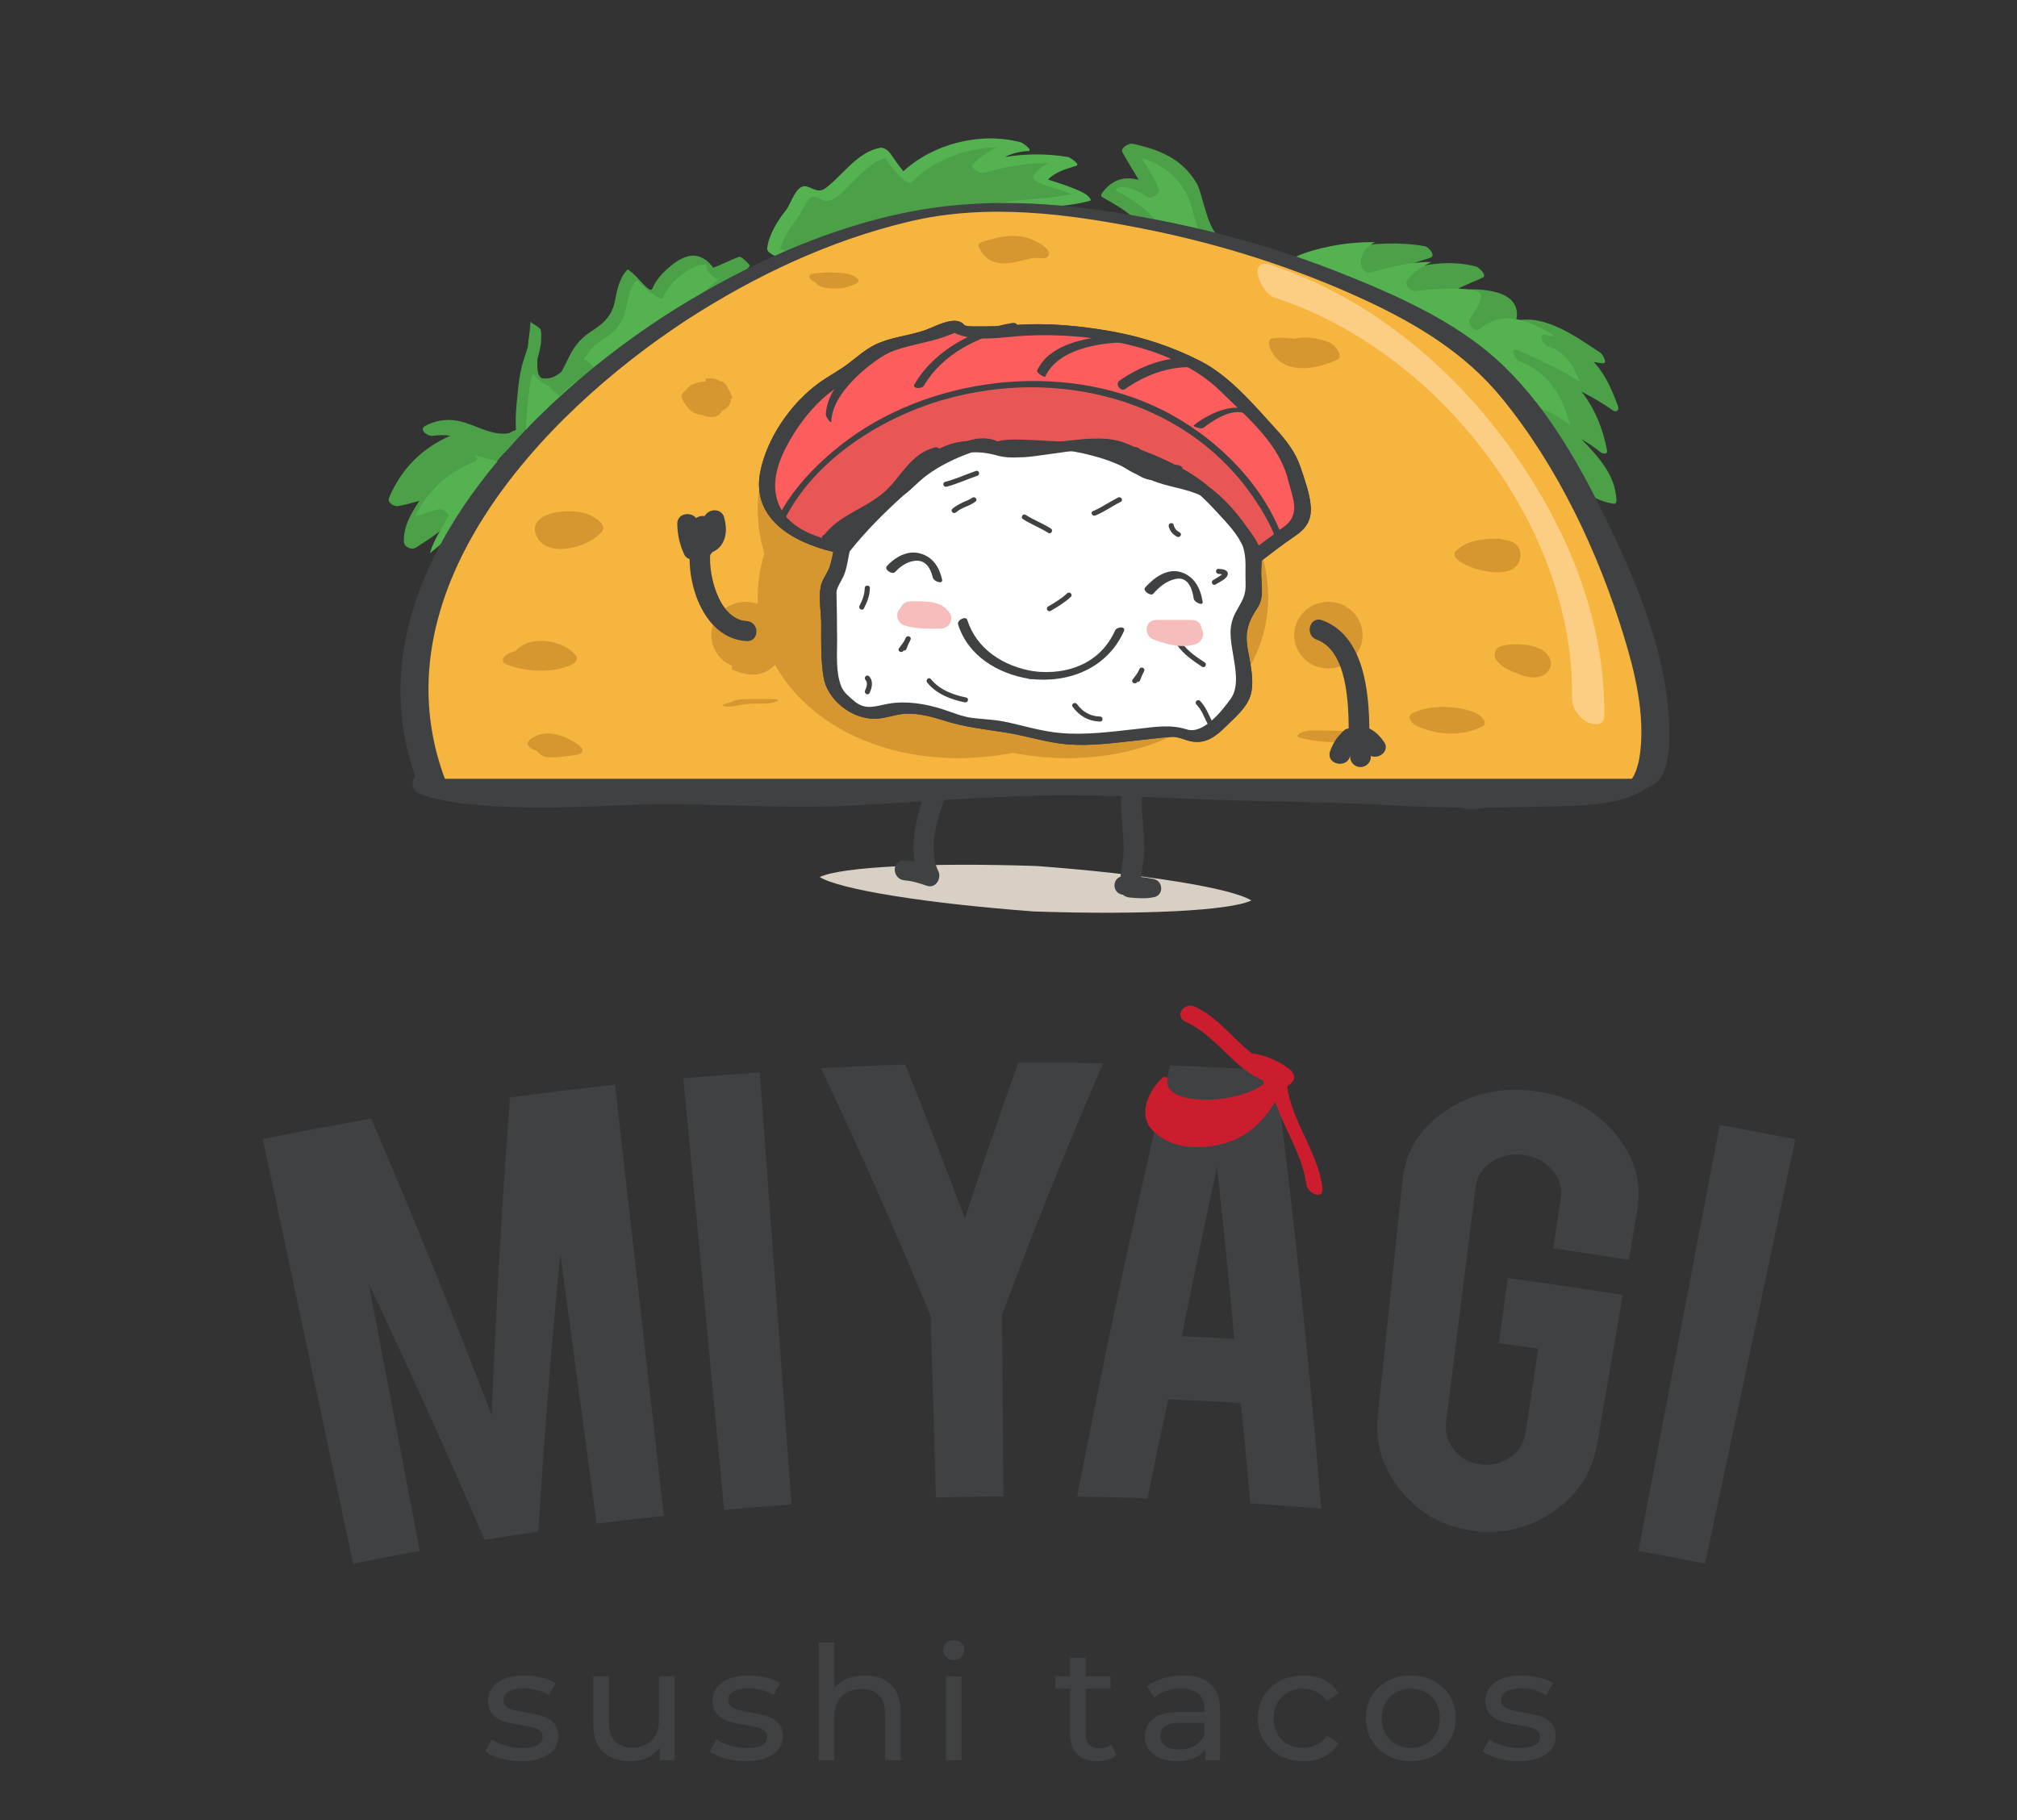 <?xml version="1.0" encoding="utf-8"?>
<!-- Generator: Adobe Illustrator 16.0.0, SVG Export Plug-In . SVG Version: 6.00 Build 0)  -->
<!DOCTYPE svg PUBLIC "-//W3C//DTD SVG 1.1//EN" "http://www.w3.org/Graphics/SVG/1.1/DTD/svg11.dtd">
<svg version="1.1" id="Layer_1" xmlns="http://www.w3.org/2000/svg" xmlns:xlink="http://www.w3.org/1999/xlink" x="0px" y="0px"
	 width="310.606px" height="280.303px" viewBox="0 0 310.606 280.303" enable-background="new 0 0 310.606 280.303"
	 xml:space="preserve">
<rect x="0" y="0" width="310.606" height="280.303" fill="#333333" stroke="none"/>
<g>
	<g>
		<path fill="#3F4142" d="M77.087,270.811c-1.003-0.283-1.79-0.646-2.359-1.086l1.004-1.857c0.585,0.408,1.296,0.732,2.133,0.977
			c0.836,0.246,1.682,0.367,2.535,0.367c2.108,0,3.162-0.586,3.162-1.76c0-0.391-0.142-0.699-0.426-0.928
			c-0.285-0.229-0.64-0.395-1.066-0.5c-0.427-0.105-1.033-0.225-1.819-0.355c-1.071-0.162-1.945-0.35-2.623-0.561
			c-0.677-0.213-1.259-0.57-1.744-1.076c-0.485-0.504-0.728-1.213-0.728-2.125c0-1.172,0.502-2.113,1.506-2.822
			c1.003-0.707,2.35-1.062,4.04-1.062c0.886,0,1.773,0.105,2.66,0.318c0.887,0.211,1.614,0.496,2.183,0.855l-1.029,1.855
			c-1.087-0.684-2.367-1.025-3.839-1.025c-1.021,0-1.798,0.162-2.333,0.488c-0.536,0.326-0.803,0.758-0.803,1.295
			c0,0.424,0.151,0.758,0.452,1.002c0.301,0.244,0.673,0.424,1.117,0.537s1.067,0.244,1.87,0.391c1.07,0.18,1.936,0.371,2.597,0.574
			c0.661,0.203,1.226,0.551,1.694,1.039s0.703,1.172,0.703,2.051c0,1.174-0.514,2.105-1.543,2.799
			c-1.029,0.691-2.431,1.037-4.204,1.037C79.137,271.239,78.091,271.096,77.087,270.811z"/>
		<path fill="#3F4142" d="M103.887,258.145v12.947h-2.283v-1.953c-0.485,0.668-1.125,1.184-1.92,1.551
			c-0.794,0.365-1.66,0.549-2.597,0.549c-1.773,0-3.17-0.477-4.19-1.428c-1.021-0.953-1.531-2.359-1.531-4.215v-7.451h2.409v7.182
			c0,1.254,0.31,2.203,0.929,2.846c0.619,0.645,1.505,0.967,2.66,0.967c1.271,0,2.275-0.375,3.012-1.125
			c0.736-0.748,1.104-1.807,1.104-3.176v-6.693H103.887z"/>
		<path fill="#3F4142" d="M111.666,270.811c-1.003-0.283-1.79-0.646-2.359-1.086l1.004-1.857c0.585,0.408,1.296,0.732,2.133,0.977
			c0.836,0.246,1.682,0.367,2.535,0.367c2.108,0,3.162-0.586,3.162-1.76c0-0.391-0.142-0.699-0.426-0.928
			c-0.285-0.229-0.64-0.395-1.066-0.5c-0.427-0.105-1.033-0.225-1.819-0.355c-1.071-0.162-1.945-0.35-2.623-0.561
			c-0.677-0.213-1.259-0.57-1.744-1.076c-0.485-0.504-0.728-1.213-0.728-2.125c0-1.172,0.502-2.113,1.506-2.822
			c1.003-0.707,2.35-1.062,4.04-1.062c0.886,0,1.773,0.105,2.66,0.318c0.887,0.211,1.614,0.496,2.183,0.855l-1.029,1.855
			c-1.087-0.684-2.367-1.025-3.839-1.025c-1.021,0-1.798,0.162-2.333,0.488c-0.536,0.326-0.803,0.758-0.803,1.295
			c0,0.424,0.151,0.758,0.452,1.002c0.301,0.244,0.673,0.424,1.117,0.537s1.067,0.244,1.87,0.391c1.07,0.18,1.936,0.371,2.597,0.574
			c0.661,0.203,1.226,0.551,1.694,1.039s0.703,1.172,0.703,2.051c0,1.174-0.514,2.105-1.543,2.799
			c-1.029,0.691-2.431,1.037-4.204,1.037C113.715,271.239,112.67,271.096,111.666,270.811z"/>
		<path fill="#3F4142" d="M137.199,259.452c0.995,0.953,1.493,2.35,1.493,4.189v7.451h-2.409v-7.182c0-1.254-0.31-2.199-0.928-2.834
			c-0.619-0.635-1.506-0.953-2.66-0.953c-1.305,0-2.333,0.371-3.086,1.111c-0.753,0.742-1.129,1.805-1.129,3.188v6.67h-2.409
			v-18.127h2.409v7.012c0.502-0.619,1.158-1.1,1.97-1.441c0.811-0.342,1.719-0.514,2.723-0.514
			C134.861,258.022,136.204,258.499,137.199,259.452z"/>
		<path fill="#3F4142" d="M145.706,255.213c-0.31-0.293-0.464-0.652-0.464-1.076c0-0.422,0.154-0.785,0.464-1.086
			c0.309-0.303,0.698-0.453,1.167-0.453c0.468,0,0.857,0.143,1.167,0.428s0.464,0.641,0.464,1.062c0,0.439-0.155,0.811-0.464,1.111
			c-0.31,0.303-0.699,0.453-1.167,0.453C146.404,255.653,146.015,255.506,145.706,255.213z M145.668,258.145h2.409v12.947h-2.409
			V258.145z"/>
		<path fill="#3F4142" d="M171.916,270.334c-0.352,0.295-0.787,0.518-1.305,0.672c-0.52,0.156-1.055,0.232-1.605,0.232
			c-1.34,0-2.377-0.35-3.111-1.051c-0.736-0.699-1.105-1.701-1.105-3.004v-7.109h-2.258v-1.93h2.258v-2.834h2.41v2.834h3.814v1.93
			h-3.814v7.012c0,0.699,0.18,1.238,0.539,1.611c0.359,0.375,0.873,0.562,1.543,0.562c0.736,0,1.363-0.203,1.883-0.611
			L171.916,270.334z"/>
		<path fill="#3F4142" d="M186.408,259.342c0.979,0.879,1.469,2.189,1.469,3.934v7.816h-2.285v-1.709
			c-0.4,0.602-0.975,1.062-1.719,1.379c-0.744,0.318-1.627,0.477-2.646,0.477c-1.49,0-2.682-0.35-3.576-1.051
			c-0.895-0.699-1.342-1.619-1.342-2.76s0.426-2.057,1.279-2.748c0.854-0.693,2.209-1.039,4.064-1.039h3.814v-0.465
			c0-1.008-0.301-1.783-0.902-2.32c-0.604-0.537-1.49-0.807-2.66-0.807c-0.787,0-1.557,0.127-2.309,0.379
			c-0.754,0.254-1.389,0.592-1.908,1.014l-1.004-1.758c0.686-0.537,1.506-0.949,2.459-1.234c0.955-0.285,1.967-0.428,3.037-0.428
			C184.019,258.022,185.429,258.461,186.408,259.342z M184.011,268.833c0.668-0.398,1.154-0.965,1.455-1.697v-1.809h-3.713
			c-2.041,0-3.062,0.668-3.062,2.004c0,0.652,0.26,1.164,0.779,1.539c0.518,0.375,1.236,0.562,2.156,0.562
			S183.341,269.233,184.011,268.833z"/>
		<path fill="#3F4142" d="M197.097,270.385c-1.062-0.57-1.895-1.357-2.496-2.359c-0.602-1-0.904-2.137-0.904-3.408
			c0-1.27,0.303-2.406,0.904-3.406c0.602-1.002,1.434-1.785,2.496-2.346c1.062-0.562,2.271-0.844,3.627-0.844
			c1.205,0,2.279,0.236,3.225,0.709s1.676,1.156,2.195,2.053l-1.832,1.148c-0.418-0.619-0.938-1.084-1.555-1.393
			c-0.619-0.311-1.307-0.465-2.059-0.465c-0.869,0-1.652,0.188-2.346,0.562c-0.695,0.375-1.238,0.908-1.631,1.6
			c-0.395,0.691-0.59,1.486-0.59,2.381c0,0.914,0.195,1.715,0.59,2.408c0.393,0.691,0.936,1.225,1.631,1.6
			c0.693,0.375,1.477,0.562,2.346,0.562c0.752,0,1.439-0.156,2.059-0.465c0.617-0.309,1.137-0.773,1.555-1.393l1.832,1.123
			c-0.52,0.896-1.25,1.584-2.195,2.064s-2.02,0.721-3.225,0.721C199.369,271.239,198.16,270.954,197.097,270.385z"/>
		<path fill="#3F4142" d="M213.697,270.385c-1.055-0.57-1.879-1.357-2.473-2.359c-0.594-1-0.891-2.137-0.891-3.408
			c0-1.27,0.297-2.406,0.891-3.406c0.594-1.002,1.418-1.785,2.473-2.346c1.055-0.562,2.242-0.844,3.562-0.844
			c1.322,0,2.506,0.281,3.551,0.844c1.047,0.561,1.865,1.344,2.461,2.346c0.592,1,0.891,2.137,0.891,3.406
			c0,1.271-0.299,2.408-0.891,3.408c-0.596,1.002-1.414,1.789-2.461,2.359c-1.045,0.568-2.229,0.854-3.551,0.854
			C215.939,271.239,214.751,270.954,213.697,270.385z M219.556,268.614c0.678-0.383,1.209-0.92,1.594-1.613
			c0.385-0.691,0.576-1.486,0.576-2.383c0-0.895-0.191-1.689-0.576-2.381s-0.916-1.225-1.594-1.6s-1.443-0.562-2.297-0.562
			c-0.852,0-1.617,0.188-2.295,0.562s-1.213,0.908-1.605,1.6c-0.395,0.691-0.59,1.486-0.59,2.381c0,0.896,0.195,1.691,0.59,2.383
			c0.393,0.693,0.928,1.23,1.605,1.613s1.443,0.574,2.295,0.574C218.113,269.188,218.878,268.997,219.556,268.614z"/>
		<path fill="#3F4142" d="M230.685,270.811c-1.004-0.283-1.791-0.646-2.359-1.086l1.004-1.857c0.586,0.408,1.297,0.732,2.133,0.977
			c0.836,0.246,1.682,0.367,2.535,0.367c2.107,0,3.162-0.586,3.162-1.76c0-0.391-0.143-0.699-0.428-0.928s-0.639-0.395-1.066-0.5
			c-0.426-0.105-1.033-0.225-1.818-0.355c-1.072-0.162-1.945-0.35-2.623-0.561c-0.678-0.213-1.26-0.57-1.744-1.076
			c-0.484-0.504-0.727-1.213-0.727-2.125c0-1.172,0.5-2.113,1.504-2.822c1.004-0.707,2.352-1.062,4.041-1.062
			c0.887,0,1.773,0.105,2.66,0.318c0.887,0.211,1.613,0.496,2.184,0.855l-1.029,1.855c-1.088-0.684-2.367-1.025-3.84-1.025
			c-1.02,0-1.799,0.162-2.334,0.488s-0.803,0.758-0.803,1.295c0,0.424,0.15,0.758,0.451,1.002c0.303,0.244,0.674,0.424,1.117,0.537
			s1.066,0.244,1.869,0.391c1.07,0.18,1.938,0.371,2.598,0.574s1.225,0.551,1.693,1.039s0.703,1.172,0.703,2.051
			c0,1.174-0.514,2.105-1.543,2.799c-1.029,0.691-2.43,1.037-4.203,1.037C232.734,271.239,231.689,271.096,230.685,270.811z"/>
	</g>
	<g>
		<path fill="#D8D0C5" d="M192.699,138.677c-3.264,1.576-16.805,2.263-33.431,1.695c-16.591-1.233-29.973-3.38-33.037-5.301
			c3.265-1.574,16.809-2.265,33.435-1.697C176.255,134.608,189.634,136.755,192.699,138.677z"/>
	</g>
	<g>
		<g>
			<path fill="#3F4142" d="M64.606,122.24c4.455,1.642,10.025,1.886,14.758,2.066c8.395,0.323,16.797-0.554,25.195-0.438
				c9.207,0.125,18.289,0.657,27.501,0.153c9.122-0.502,18.215-1.223,27.351-1.472c9.069-0.247,18.147,0.272,27.206,0.608
				c8.992,0.334,17.979,0.311,26.967,0.836c8.377,0.49,16.572,0.456,24.947,0.203c5.205-0.16,11.832,0.043,15.982-3.538
				c1.215-1.048-0.066-2.993-1.549-2.586c-2.771,0.766-5.311,2.022-8.248,2.062c-2.74,0.038-5.391-1.455-8.158-0.963
				c-2.369,0.42-10.023,4.108-11.809,1.714c-0.457,0.776-0.914,1.551-1.371,2.327c3.674-0.179,7.34,0.001,11.012,0.21
				c2.047,0.116,2.035-2.979,0-3.094c-3.672-0.208-7.338-0.386-11.012-0.21c-1.092,0.054-2.125,1.314-1.371,2.328
				c2.781,3.733,8.211,1.729,11.91,0.614c0.996-0.3,1.986-0.593,3.002-0.821c1.918-0.431,4.381,0.543,6.293,0.842
				c3.814,0.596,7.033-1.045,10.598-2.027c-0.514-0.86-1.029-1.723-1.543-2.585c-4.119,3.557-11.812,2.396-16.91,2.793
				c-8.457,0.657-16.986-0.1-25.43-0.572c-8.588-0.481-17.191-0.39-25.785-0.719c-8.654-0.331-17.305-0.72-25.966-0.482
				c-8.721,0.237-17.411,0.933-26.116,1.438c-8.784,0.507-17.463,0.115-26.244-0.127c-8.083-0.22-16.147,0.484-24.228,0.457
				c-5.123-0.019-11.301-0.218-16.139-2.001C63.53,118.549,62.708,121.539,64.606,122.24L64.606,122.24z"/>
			<path fill="#3F4142" d="M222.728,119.49c-6.408,0.164-12.801-0.573-19.215-0.421c-2.045,0.049-2.047,3.144,0,3.094
				c6.414-0.152,12.807,0.584,19.215,0.42C224.775,122.531,224.783,119.437,222.728,119.49L222.728,119.49z"/>
			<path fill="#3F4142" d="M98.359,123.579c7.654-1.564,15.301-0.441,23.013-0.104c7.517,0.33,15.038-0.633,22.553-0.683
				c2.048-0.012,2.049-3.105,0-3.093c-7.926,0.05-15.82,0.978-23.75,0.63c-7.648-0.334-15.073-1.284-22.659,0.266
				C95.511,121.007,96.361,123.988,98.359,123.579L98.359,123.579z"/>
		</g>
		<path fill="#3F4142" d="M75.323,122.594c8.253,2.386,17.174,0.484,25.538-0.263c2.023-0.183,2.043-3.276,0-3.094
			c-8.037,0.72-16.767,2.663-24.694,0.374C74.199,119.04,73.362,122.025,75.323,122.594L75.323,122.594z"/>
	</g>
	<path fill="#55B250" d="M167.015,29.785c-1.795-0.931-3.713-1.513-5.627-2.13c1.115-1.197,2.793-1.629,4.375-2.131
		c0.641-0.204-0.99-1.283-1.25-1.329c-3.244-0.572-6.553-0.529-9.793-0.012c1.091-0.535,2.286-0.861,3.585-0.919
		c0.898-0.04-0.797-1.265-1.103-1.347c-6.14-1.648-13.45,0.187-18.084,4.458c-0.746-0.861-1.34-1.829-2.017-2.753
		c-0.31-0.426-1.004-0.974-1.586-0.858c-2.339,0.473-3.998,2.065-5.617,3.674c-0.812,0.808-1.619,1.609-2.506,2.341
		c-1.306,1.077-1.821,0.337-3.146-0.055c-1.641-0.488-2.445,2.703-3.183,3.609c-1.289,1.591-2.736,3.918-2.931,5.985
		c-0.04,0.413,0.833,1.005,1.39,1.135c0.063,0.022,0.123,0.04,0.171,0.042c1.868,0.098,3.374,1.023,5.121,1.535
		c1.73,0.507,3.371,0.55,5.155,0.312c4.097-0.547,8.268-2.491,12.056-4.031c4.093-1.663,8.136-3.397,12.438-4.491
		c4.372-1.112,8.985-0.689,13.348-1.887C168.382,30.777,167.144,29.852,167.015,29.785z"/>
	<path fill="#4BA048" d="M154.38,31.167c-4.335,0.698-8.501,2.57-12.519,4.226c-3.918,1.617-7.917,3.255-12.038,4.323
		c-2.404,0.623-4.59,0.522-6.897-0.376c-0.944-0.369-1.846-0.721-2.789-0.955c0.462-1.738,1.688-3.485,2.7-4.851
		c0.559-0.756,0.92-1.625,1.406-2.433c0.834-1.382,1.489-0.64,2.662-0.219c1.374,0.493,3.114-1.619,3.939-2.423
		c1.655-1.607,3.213-3.395,5.439-4.141c0.831,1.166,1.657,2.292,2.775,3.259c0.243,0.21,1.021,0.77,1.353,0.439
		c3.287-3.284,8.26-5.254,13.096-5.329c-1.404,0.608-2.655,1.535-3.753,2.705c-0.417,0.444,1.256,1.397,1.677,1.268
		c3.232-1.003,6.651-1.58,10.054-1.518c-0.947,0.438-1.791,1.027-2.373,1.958c-0.277,0.444,0.833,1.087,1.126,1.191
		c1.592,0.558,3.232,0.997,4.809,1.589C161.548,30.636,157.916,30.599,154.38,31.167z"/>
	<path fill="#4BA048" d="M113.861,39.528c-1.378,0.498-2.668,1.213-4.043,1.703c-0.757-1.143-2.033-2.004-3.419-1.84
		c-1.516,0.179-2.926,1.353-3.982,2.331c-0.627,0.581-1.15,1.256-1.594,1.977c-0.483,0.788-0.276,1.678-1.95-0.15
		c-0.327-0.356-0.652-0.699-0.988-1.047c-0.091-0.091-1.156-1.117-1.281-0.979c-1.321,1.469-1.562,3.147-1.948,4.998
		c-0.404,1.933-1.547,3.173-3.195,4.232c-1.715,1.104-2.772,2.117-3.69,3.928c-0.456,0.897-0.85,1.779-1.337,2.601
		c-0.766,0.622-1.601,1.131-2.834,0.986c-0.807-0.095-0.932-1.455-0.833-2.996c0.417-1.423,0.723-2.857,0.523-4.36
		c0-0.002,0-0.004,0-0.007l0,0c-0.002-0.016-0.003-0.033-0.004-0.048c-0.053-0.369-0.922-0.808-1.356-1.109
		c-0.068-0.058-0.137-0.116-0.205-0.174c-0.021-0.028-0.037-0.054-0.036-0.076c-0.032,1.283-0.301,2.628-0.411,3.936
		c-0.17,0.585-0.364,1.169-0.559,1.757c-0.536,1.605-0.788,3.152-0.947,4.824c-0.269,2.78-0.729,5.899,0.167,8.612
		c0.017,0.054,0.049,0.107,0.087,0.16c-0.334,0.298-0.659,0.605-0.97,0.931c-0.122,0.126,1.465,1.551,1.603,1.408
		c2.758-2.875,6.526-4.654,9.486-7.342c2.898-2.631,5.281-5.765,8.152-8.43c5.498-5.099,12.504-8.446,17.168-14.412
		C115.572,40.799,114.117,39.436,113.861,39.528z"/>
	<path fill="#55B250" d="M96.694,53.941c-2.921,2.614-5.319,5.729-8.152,8.429c-2.24,2.135-5.021,3.628-7.446,5.525
		c-0.292-2.507,0.155-5.21,0.388-7.628c0.09-0.933,0.321-1.843,0.591-2.745c0.212,0.309,0.471,0.608,0.793,0.89
		c0.542,0.477,1.124,0.866,1.754,1.096c0.126,0.266,1.412,1.508,1.594,1.36c0.236-0.192,0.451-0.398,0.653-0.611
		c1.478-1.349,3.039-2.535,4.903-3.375c0.002-0.001-1.229-1.372-1.552-1.407c-0.127-0.014-0.246-0.013-0.365-0.013
		c0.661-1.13,1.448-2.181,2.674-2.969c1.686-1.084,2.942-2.062,3.584-3.997c0.644-1.939,0.589-3.741,1.934-5.376
		c1.142,1.184,2.316,2.295,3.912,2.942c0.016,0,0.033,0,0.05,0.001c0.574-1.707,1.973-3.041,3.418-4.089
		c0.673-0.489,1.425-0.853,2.223-1.098c0.355-0.109,0.713-0.126,1.078-0.095c0.081,0.258,0.139,0.521,0.168,0.789
		c0.049,0.295,1.286,1.441,1.598,1.36c0.107-0.028,0.216-0.063,0.324-0.095C106.48,46.923,101.147,49.956,96.694,53.941z"/>
	<path fill="#4BA048" d="M249.16,62.543c-0.893-2.39-1.947-4.959-3.738-6.781c0.428,0.052,0.85,0.107,1.275,0.178
		c1.053,0.175,0.078-1.41-0.258-1.632c-3.781-2.475-8.523-5.953-13.012-4.896c0.23-0.703,0.271-1.439-0.061-2.246
		c-0.467-1.128-1.604-1.758-2.738-2.095c-1.986-0.591-4.223-0.592-6.398-0.418c1.27-0.75,2.719-1.25,4.082-1.886
		c0.793-0.37-0.617-1.621-1.008-1.723c-3.98-1.031-7.693-0.363-11.51,0.594c1.08-1.059,3.051-1.44,4.471-1.937
		c0.934-0.325-0.293-1.691-0.857-1.789c-3.934-0.683-8.047-0.479-11.955,0.254c-3.666,0.687-7.764,2.128-9.834,5.356
		c-0.068,0.106-0.08,0.237-0.062,0.376c-0.252-0.079-0.508-0.157-0.76-0.237c-1.207-0.385-0.471,1.451,0.268,1.687
		c11.727,3.733,24.455,4.7,34.244,12.724c4.119,3.375,6.301,7.68,8.617,12.267c1.791,3.542,4.346,6.559,8.529,7.242
		c0.393,0.065,0.486-0.274,0.473-0.576c-0.172-3.86-2.787-6.659-5.379-9.36c0.99,0.567,1.928,1.22,2.822,1.924
		c0.379,0.297,1.244,0.557,1.096-0.252c-0.6-3.221-1.871-6.438-3.924-8.999c1.654,0.848,3.262,1.773,4.793,2.86
		C248.912,63.592,249.39,63.157,249.16,62.543z"/>
	<path fill="#55B250" d="M241.769,65.398c-1.514-1.078-3.125-2.019-4.893-2.655c-0.914-0.33-0.701,0.798-0.342,1.21
		c2.564,2.973,6.346,5.679,6.908,9.72c-4.467-1.055-5.967-5.55-7.809-9.231c-2.176-4.343-5.402-7.935-9.303-10.886
		c-8.91-6.742-20.109-8.102-30.639-11.082c2.047-2.732,5.748-3.843,9.006-4.515c2.283-0.469,4.662-0.697,7.025-0.662
		c-1.248,0.664-2.184,1.621-2.146,3.265c0.01,0.552,0.617,1.608,1.336,1.42c3.223-0.849,6.312-1.682,9.516-1.631
		c-1.449,0.684-2.781,1.492-3.785,2.888c-0.438,0.605,0.691,1.662,1.291,1.59c2.061-0.248,4.131-0.413,6.209-0.382
		c1.115,0.016,2.262,0.107,3.334,0.427c1.715,0.509-0.754,3.581-1.184,4.344c-0.326,0.581,0.828,2.041,1.441,1.523
		c3.832-3.229,8.041-1.289,11.754,1.061c-0.547-0.064-1.098-0.13-1.645-0.221c-1.018-0.169-0.121,1.578,0.473,1.74
		c2.748,0.752,3.99,3.044,4.941,5.437c-2.469-1.569-5.102-2.819-7.775-4.026c-0.578-0.311-1.184-0.589-1.822-0.819
		c-1.227-0.435-0.381,1.396,0.266,1.688c0.5,0.222,0.996,0.444,1.492,0.666C238.894,58.132,240.841,61.657,241.769,65.398z"/>
	<path fill="#4BA048" d="M188.505,36.661c-2.434,0.025-3.219-6.717-4.201-8.393c-2.232-3.804-5.684-5.221-9.928-6.129
		c-0.539-0.115-1.879,0.656-1.533,1.297c0.775,1.45,1.682,2.829,2.5,4.254c-2.096-0.556-4.072-0.143-5.664,2.094
		c-0.125,0.175-0.162,0.466,0.059,0.586c3.293,1.774,6.467,3.871,8.078,7.305c0.076,0.167,0.334,0.15,0.477,0.15
		c1.248,0,2.338-0.752,3.676-0.741c1.525,0.013,3.189,0.397,4.443,1.259c0.262,0.182,0.742,0.03,1.133-0.238
		c0.037,0.001,0.072,0.005,0.109,0.005C188.361,38.102,189.74,36.648,188.505,36.661z"/>
	<path fill="#55B250" d="M179.392,36.285c0.184-0.07-0.754-1.504-1.021-1.875c-0.512-0.703-1.156-1.347-1.818-1.914
		c-1.482-1.276-3.115-2.311-4.832-3.254c1.412-1.222,3.797,0.387,5.037,1.128c0.592,0.352,1.975-0.582,1.697-1.248
		c-0.709-1.689-1.688-3.238-2.633-4.805c3.52,1.188,6.219,3.225,7.533,7.082c0.375,1.103,0.703,2.892,1.365,4.346
		C182.917,35.454,180.992,35.662,179.392,36.285z"/>
	<path fill="#4BA048" d="M79.515,66.167c-0.39,0.154-0.757,0.34-1.115,0.54c-2.375,0.437-4.618-0.94-6.824-1.627
		c-2.091-0.651-4.181-0.526-6.101,0.519c-1.043,0.567,0.374,1.611,1.116,1.521c0.982-0.123,1.882-0.158,2.759-0.012
		c-4.381,1.906-7.575,5.101-9.438,9.575c-0.304,0.727,0.769,1.38,1.415,1.258c1.095-0.208,2.167-0.507,3.241-0.796
		c-1.255,1.934-2.463,3.911-2.371,6.277c0.033,0.834,1.167,1.347,1.863,0.904c3.096-1.966,5.931-3.946,8.136-6.87
		c2.525-3.349,4.402-8.15,8.652-9.825C81.951,67.196,80.372,65.83,79.515,66.167z"/>
	<path fill="#55B250" d="M72.334,78.498c-1.594,2.753-3.71,4.8-6.13,6.698c0.537-1.966,1.815-3.753,2.749-5.574
		c0.374-0.725-0.931-1.313-1.489-1.174c-1.193,0.299-2.349,0.707-3.514,1.093c1.843-3.929,4.892-6.725,9.161-8.457
		c0.538-0.218,0.355-0.654,0.052-0.984c1.312,0.343,2.631,0.809,3.972,1.026C75.101,73.239,73.729,76.094,72.334,78.498z"/>
	<path fill="#F6B53F" d="M103.943,49.124c-26.807,17.417-47.782,45.433-37.388,71.623h186.343c0,0,4.51-3.9,0-20.481
		c-4.51-16.582-15.803-37.509-25.545-45.356c-12.297-9.9-41.537-21.448-71.572-22.947C140.558,31.203,121.062,38.002,103.943,49.124
		"/>
	<path fill="#3F4142" d="M102.057,48.822c-22.996,15.03-48.961,42.847-37.652,71.998c0.207,0.535,1.163,0.535,1.635,0.535
		c14.1,0,28.197,0,42.296,0c27.686,0,55.373,0,83.058,0c19.357,0,38.717,0,58.074,0c1.318,0,2.754,0.131,4.061-0.093
		c3.955-0.677,3.607-7.631,3.475-10.315c-0.527-10.763-5.09-21.605-9.787-31.219c-4.252-8.706-9.428-17.775-16.768-24.395
		c-6.59-5.943-15.412-9.866-23.617-13.146c-11.23-4.491-23.037-7.571-35.01-9.459c-11.479-1.812-22.646-2.225-34.017,0.364
		c-11.763,2.677-22.938,7.843-33.13,14.075C103.793,47.705,102.923,48.263,102.057,48.822c-0.806,0.52,0.465,0.842,0.853,0.881
		c0.919,0.097,2.125,0.028,2.922-0.487c10.487-6.768,21.983-12.211,34.248-15.11c11.945-2.823,24.268-1.209,36.158,1.151
		c11.719,2.328,23.225,5.966,34.025,10.983c8.029,3.728,15.408,8.221,20.998,15.056c8.674,10.611,14.842,23.731,18.805,36.671
		c1.744,5.695,3.221,11.901,2.518,17.884c-0.148,1.277-0.451,2.558-1.035,3.716c-0.129,0.253-0.941,1.237-0.537,0.878
		c0.803-0.172,1.602-0.343,2.404-0.513c-14.1,0-28.199,0-42.297,0c-27.684,0-55.373,0-83.057,0c-19.359,0-38.716,0-58.075,0
		c-0.974,0-1.945,0-2.917,0c0.545,0.179,1.092,0.357,1.636,0.536c-11.199-28.867,14.321-56.346,37.125-71.252
		c0.801-0.523-0.458-0.839-0.853-0.881C104.063,48.239,102.849,48.303,102.057,48.822L102.057,48.822z"/>
	<g>
		<path fill="#D69630" d="M194.279,85.233c5.764,19.519-13.961,35.341-38.292,30.716c-24.332,4.625-44.057-11.197-38.292-30.716
			c-5.765-19.52,13.96-35.342,38.292-30.718C180.318,49.891,200.042,65.713,194.279,85.233z"/>
	</g>
	<path fill="#3F4142" d="M201.849,78.039c-0.117-1.945-0.973-4.279-1.596-6.142c-0.748-2.236-2.201-4.091-3.783-5.829
		c-3.32-3.64-7.082-8.144-11.588-10.447c-4.279-2.19-8.848-3.713-13.602-4.568c-4.857-0.875-10.078-1.381-15.022-0.983
		c-1.948,0.155-3.887,0.226-5.844,0.199c-0.462-0.006-1.712,0.054-1.971-0.268c-0.306-0.379-0.846-0.572-1.328-0.592
		c-1.606-0.063-3.465,1.058-4.927,1.534c-2.457,0.8-5.075,1.003-7.414,2.139c-1.529,0.743-2.811,1.913-4.152,2.926
		c-1.456,1.103-3.105,1.943-4.579,3.022c-4.294,3.143-7.96,8.492-8.966,13.633c-1.407,7.2,5.024,10.868,11.244,12.329
		c-0.152,0.755-0.298,1.514-0.539,2.248c-0.331,0.999-1.178,2.021-1.38,3.008c-0.376,1.837,0.065,4.027,0.062,5.901
		c-0.006,2.699-0.075,5.423,0.354,8.098c0.562,3.521,4.289,6.476,7.909,6.445c1.619-0.013,3.176-0.721,4.821-0.78
		c1.949-0.069,3.927,0.452,5.76,1.04c3.239,1.039,6.29,1.337,9.649,1.875c3.171,0.508,6.125,1.521,9.372,1.801
		c3.549,0.304,7.117-0.213,10.645-0.58c1.811-0.188,3.617-0.45,5.434-0.565c1.021-0.064,1.98,0.472,2.955,0.676
		c2.244,0.468,3.805-0.696,5.316-2.19c1.369-1.355,3.17-2.819,3.824-4.673c0.768-2.17,0.023-5.143-0.359-7.306
		c-0.455-2.562,0.01-4.181,1.488-6.364c1.025-1.513,0.623-3.384,0.588-5.107c-0.018-0.724,0.055-1.45,0.062-2.174
		c1.658-1.256,3.293-2.553,5.025-3.708C201.095,81.444,201.976,80.194,201.849,78.039z M189.908,100.903
		c0.338,2.031,0.924,4.904-0.389,6.718c-1.371,1.896-4.229,5.521-6.766,4.711c-2.553-0.817-4.963-0.364-7.59-0.079
		c-3.914,0.422-7.857,0.981-11.797,0.643c-2.941-0.252-5.688-1.132-8.552-1.729c-1.636-0.341-3.342-0.394-5-0.59
		c-1.662-0.197-3.134-0.86-4.706-1.364c-2.575-0.826-5.595-1.319-8.29-0.838c-1.981,0.353-3.51,1.072-5.216-0.363
		c-0.775-0.65-1.657-1.337-2.041-2.272c-0.892-2.171-0.639-5.015-0.649-7.301c-0.009-2.397-0.045-4.789-0.097-7.185
		c-0.015-0.702,0.807-1.862,1.125-2.623c0.491-1.159,0.622-2.47,0.903-3.714c0.007-0.006,0.013-0.011,0.018-0.019
		c2.474-3.11,5.271-5.905,8.217-8.559c0.016-0.012,0.03-0.023,0.044-0.035c0.858-0.637,1.605-1.391,2.392-2.104
		c0.153-0.131,0.303-0.264,0.458-0.394c0.193-0.165,0.382-0.333,0.587-0.487c2.039-1.544,4.572-2.788,7.053-3.639
		c1.219-0.083,2.52,0.078,3.964,0.477c1.131,0.31,2.267,0.345,3.406,0.273c1.451,0,2.916-0.269,4.343-0.452
		c1.006-0.13,2.041-0.284,3.086-0.429c1.891-0.188,3.795-0.294,5.668-0.178c1.535,0.096,3.111,0.568,4.67,1.202
		c0.793,0.441,1.561,0.911,2.297,1.275c2.334,1.158,4.621,2.167,6.74,3.532c1.369,1.094,2.588,2.38,3.758,3.652
		c1.285,1.394,3.096,3.25,3.885,5.208c0.555,1.728,0.305,3.434,0.383,5.505c0.078,2.121-0.557,2.753-1.531,4.57
		C189.089,96.541,189.511,98.523,189.908,100.903z M197.767,81.083c-1.307,0.955-2.613,1.909-3.916,2.869
		c-0.309-0.702-0.758-1.364-1.217-1.998c-0.033-0.048-0.07-0.098-0.104-0.147c-0.174-0.241-0.348-0.479-0.514-0.71
		c-1.645-2.345-3.539-4.475-5.842-6.193c-0.738-0.624-1.512-1.211-2.32-1.735c-2.504-1.623-5.59-3.001-8.512-4.095
		c-0.516-0.233-1.023-0.463-1.533-0.69c-2.885-1.299-6.105-0.916-9.182-0.579c-1.016,0.096-2.031,0.212-3.033,0.313
		c-1.77,0.178-3.567,0.562-5.345,0.594c-0.81-0.081-1.586-0.274-2.293-0.642c-1.674-0.867-3.389-0.706-5.065-0.198
		c-1.587,0.108-3.133,0.551-4.658,1.406c-3.15,1.765-6.097,4.59-8.747,7.19c-1.891,1.523-3.85,2.98-5.601,4.619
		c-0.061,0.041-0.12,0.088-0.163,0.147c-0.068,0.065-0.11,0.133-0.14,0.2c-0.416,0.604-0.684,1.253-0.881,1.929
		c-4.051-0.917-8.317-2.692-9.19-7.054c-0.669-3.337,1.049-6.855,2.795-9.614c1.547-2.443,3.525-4.81,5.891-6.542
		c1.408-1.03,2.976-1.843,4.383-2.877c1.674-1.229,3.164-2.576,5.168-3.298c2.458-0.885,5.115-1.2,7.595-2.081
		c0.548-0.195,1.09-0.405,1.638-0.603c0.021-0.006,0.037-0.012,0.055-0.018c0.097,0.066,0.201,0.125,0.322,0.173
		c3.263,1.283,7.311,0.393,10.736,0.234c9.833-0.457,22.639,1.481,29.891,8.602c4.135,4.062,8.977,7.986,10.4,13.73
		C199.025,76.583,200.347,79.197,197.767,81.083z"/>
	<path fill="#3F4142" d="M201.849,78.039c-0.117-1.945-0.973-4.279-1.596-6.142c-0.748-2.236-2.201-4.091-3.783-5.829
		c-3.32-3.64-7.082-8.144-11.588-10.447c-4.279-2.19-8.848-3.713-13.602-4.568c-4.857-0.875-10.078-1.381-15.022-0.983
		c-1.948,0.155-3.887,0.226-5.844,0.199c-0.462-0.006-1.712,0.054-1.971-0.268c-0.306-0.379-0.846-0.572-1.328-0.592
		c-1.606-0.063-3.465,1.058-4.927,1.534c-2.457,0.8-5.075,1.003-7.414,2.139c-1.529,0.743-2.811,1.913-4.152,2.926
		c-1.456,1.103-3.105,1.943-4.579,3.022c-4.294,3.143-7.96,8.492-8.966,13.633c-1.407,7.2,5.024,10.868,11.244,12.329
		c-0.152,0.755-0.298,1.514-0.539,2.248c-0.331,0.999-1.178,2.021-1.38,3.008c-0.376,1.837,0.065,4.027,0.062,5.901
		c-0.006,2.699-0.075,5.423,0.354,8.098c0.562,3.521,4.289,6.476,7.909,6.445c1.619-0.013,3.176-0.721,4.821-0.78
		c1.949-0.069,3.927,0.452,5.76,1.04c3.239,1.039,6.29,1.337,9.649,1.875c3.171,0.508,6.125,1.521,9.372,1.801
		c3.549,0.304,7.117-0.213,10.645-0.58c1.811-0.188,3.617-0.45,5.434-0.565c1.021-0.064,1.98,0.472,2.955,0.676
		c2.244,0.468,3.805-0.696,5.316-2.19c1.369-1.355,3.17-2.819,3.824-4.673c0.768-2.17,0.023-5.143-0.359-7.306
		c-0.455-2.562,0.01-4.181,1.488-6.364c1.025-1.513,0.623-3.384,0.588-5.107c-0.018-0.724,0.055-1.45,0.062-2.174
		c1.658-1.256,3.293-2.553,5.025-3.708C201.095,81.444,201.976,80.194,201.849,78.039z"/>
	<path fill="#FD5D5D" d="M197.767,81.083c-1.307,0.955-2.613,1.909-3.916,2.869c-0.309-0.702-0.758-1.364-1.217-1.998
		c-0.033-0.048-0.07-0.098-0.104-0.147c-0.174-0.241-0.348-0.479-0.514-0.71c-1.645-2.345-3.539-4.475-5.842-6.193
		c-0.738-0.624-1.512-1.211-2.32-1.735c-2.504-1.623-5.59-3.001-8.512-4.095c-0.516-0.233-1.023-0.463-1.533-0.69
		c-2.885-1.299-6.105-0.916-9.182-0.579c-1.016,0.096-2.031,0.212-3.033,0.313c-1.77,0.178-3.567,0.562-5.345,0.594
		c-0.81-0.081-1.586-0.274-2.293-0.642c-1.674-0.867-3.389-0.706-5.065-0.198c-1.587,0.108-3.133,0.551-4.658,1.406
		c-3.15,1.765-6.097,4.59-8.747,7.19c-1.891,1.523-3.85,2.98-5.601,4.619c-0.061,0.041-0.12,0.088-0.163,0.147
		c-0.068,0.065-0.11,0.133-0.14,0.2c-0.416,0.604-0.684,1.253-0.881,1.929c-4.051-0.917-8.317-2.692-9.19-7.054
		c-0.669-3.337,1.049-6.855,2.795-9.614c1.547-2.443,3.525-4.81,5.891-6.542c1.408-1.03,2.976-1.843,4.383-2.877
		c1.674-1.229,3.164-2.576,5.168-3.298c2.458-0.885,5.115-1.2,7.595-2.081c0.548-0.195,1.09-0.405,1.638-0.603
		c0.021-0.006,0.037-0.012,0.055-0.018c0.097,0.066,0.201,0.125,0.322,0.173c3.263,1.283,7.311,0.393,10.736,0.234
		c9.833-0.457,22.639,1.481,29.891,8.602c4.135,4.062,8.977,7.986,10.4,13.73C199.025,76.583,200.347,79.197,197.767,81.083z"/>
	<path fill="#FFFFFF" d="M189.908,100.903c0.338,2.031,0.924,4.904-0.389,6.718c-1.371,1.896-4.229,5.521-6.766,4.711
		c-2.553-0.817-4.963-0.364-7.59-0.079c-3.914,0.422-7.857,0.981-11.797,0.643c-2.941-0.252-5.688-1.132-8.552-1.729
		c-1.636-0.341-3.342-0.394-5-0.59c-1.662-0.197-3.134-0.86-4.706-1.364c-2.575-0.826-5.595-1.319-8.29-0.838
		c-1.981,0.353-3.51,1.072-5.216-0.363c-0.775-0.65-1.657-1.337-2.041-2.272c-0.892-2.171-0.639-5.015-0.649-7.301
		c-0.009-2.397-0.045-4.789-0.097-7.185c-0.015-0.702,0.807-1.862,1.125-2.623c0.491-1.159,0.622-2.47,0.903-3.714
		c0.007-0.006,0.013-0.011,0.018-0.019c2.474-3.11,5.271-5.905,8.217-8.559c0.016-0.012,0.03-0.023,0.044-0.035
		c0.858-0.637,1.605-1.391,2.392-2.104c0.153-0.131,0.303-0.264,0.458-0.394c0.193-0.165,0.382-0.333,0.587-0.487
		c2.039-1.544,4.572-2.788,7.053-3.639c1.219-0.083,2.52,0.078,3.964,0.477c1.131,0.31,2.267,0.345,3.406,0.273
		c1.451,0,2.916-0.269,4.343-0.452c1.006-0.13,2.041-0.284,3.086-0.429c1.891-0.188,3.795-0.294,5.668-0.178
		c1.535,0.096,3.111,0.568,4.67,1.202c0.793,0.441,1.561,0.911,2.297,1.275c2.334,1.158,4.621,2.167,6.74,3.532
		c1.369,1.094,2.588,2.38,3.758,3.652c1.285,1.394,3.096,3.25,3.885,5.208c0.555,1.728,0.305,3.434,0.383,5.505
		c0.078,2.121-0.557,2.753-1.531,4.57C189.089,96.541,189.511,98.523,189.908,100.903z"/>
	<path fill="#E85656" d="M145.479,61.557c-9.6,2.717-19.697,9.052-24.422,18.015c1.805,2.111,4.766,3.193,7.629,3.84
		c0.196-0.676,0.464-1.327,0.88-1.93c0.03-0.067,0.072-0.135,0.14-0.201c0.042-0.06,0.1-0.105,0.162-0.147
		c1.753-1.637,3.712-3.095,5.6-4.618c2.652-2.6,5.599-5.425,8.749-7.19c1.524-0.855,3.071-1.296,4.659-1.406
		c1.674-0.508,3.391-0.669,5.065,0.198c0.707,0.367,1.481,0.561,2.291,0.641c1.781-0.031,3.58-0.415,5.349-0.593
		c1-0.102,2.014-0.218,3.031-0.314c3.074-0.337,6.297-0.718,9.182,0.579c0.51,0.228,1.02,0.458,1.533,0.691
		c2.922,1.092,6.008,2.471,8.51,4.093c0.812,0.526,1.58,1.113,2.322,1.737c2.303,1.718,4.195,3.847,5.844,6.191
		c0.162,0.233,0.336,0.47,0.508,0.711c0.039,0.049,0.074,0.098,0.109,0.147c0.457,0.635,0.904,1.297,1.215,2
		c0.773-0.57,1.547-1.135,2.322-1.702c-0.912-2.217-2.354-4.547-3.779-6.513C181.876,61.313,162.597,56.712,145.479,61.557z"/>
	<path fill="#3F4142" d="M197.521,82.867c-3.061-8.54-10.607-15.835-18.746-19.839c-15.412-7.583-36.076-4.956-49.373,5.57
		c-3.826,3.029-7.594,6.948-9.726,11.349c-0.266,0.55,0.761,0.858,1.008,0.347c4.541-9.37,14.939-15.99,24.811-18.785
		c17.119-4.844,36.398-0.242,46.896,14.229c1.588,2.184,3.197,4.822,4.068,7.249C196.65,83.514,197.724,83.434,197.521,82.867
		L197.521,82.867z"/>
	<path fill="#3F4142" d="M149.68,76.681c-0.316,0.259-0.93,0.457-1.333,0.654c-0.587,0.287-1.203,0.585-1.686,1.025
		c-0.374,0.341,0.189,0.888,0.562,0.547c0.858-0.785,2.136-0.955,3.018-1.68C150.634,76.906,150.069,76.361,149.68,76.681
		L149.68,76.681z"/>
	<path fill="#3F4142" d="M168.701,79.388c1.361-0.562,2.564-1.443,3.881-2.1c0.455-0.229,0.053-0.895-0.402-0.667
		c-1.314,0.657-2.518,1.537-3.881,2.1C167.83,78.913,168.236,79.579,168.701,79.388L168.701,79.388z"/>
	<path fill="#3F4142" d="M181.308,99.397c0.984,1.376,2.391,2.362,3.807,3.287c0.428,0.278,0.824-0.394,0.4-0.668
		c-1.295-0.845-2.617-1.747-3.521-3.009C181.703,98.601,181.013,98.987,181.308,99.397L181.308,99.397z"/>
	<path fill="#3F4142" d="M187.648,88.384c0.189,0.013,0.379,0.031,0.562,0.074c0.104,0.025,0.123,0.081,0.09-0.028
		c-0.043-0.118,0.031-0.132-0.045-0.047c-0.064,0.072-0.143,0.139-0.219,0.196c-0.389,0.29-0.828,0.503-1.236,0.764
		c-0.426,0.272-0.031,0.941,0.402,0.666c0.555-0.353,1.252-0.632,1.676-1.149c0.209-0.258,0.307-0.628,0.037-0.891
		c-0.32-0.309-0.846-0.332-1.268-0.358C187.138,87.577,187.14,88.351,187.648,88.384L187.648,88.384z"/>
	<path fill="#3F4142" d="M179.974,81.045c0.164,0.718,0.623,1.272,1.287,1.616c0.451,0.234,0.854-0.434,0.4-0.667
		c-0.492-0.257-0.799-0.619-0.922-1.155C180.628,80.353,179.865,80.559,179.974,81.045L179.974,81.045z"/>
	<path fill="#3F4142" d="M175.566,104.762c0.164-0.477,0.377-0.928,0.607-1.378c-0.242-0.099-0.484-0.198-0.727-0.299
		c-0.221,0.596-0.68,1.073-1.039,1.59c-0.285,0.413,0.402,0.799,0.688,0.39c0.404-0.582,0.869-1.104,1.117-1.771
		c0.152-0.413-0.525-0.688-0.725-0.299c-0.262,0.509-0.5,1.023-0.688,1.562C174.634,105.029,175.402,105.229,175.566,104.762
		L175.566,104.762z"/>
	<path fill="#3F4142" d="M164.337,91.372c-0.859,0.812-1.914,1.438-2.936,2.038c-0.439,0.257-0.039,0.928,0.4,0.668
		c1.08-0.634,2.188-1.302,3.1-2.158C165.271,91.572,164.708,91.026,164.337,91.372L164.337,91.372z"/>
	<path fill="#3F4142" d="M142.781,105.125c1.44,1.76,3.584,2.59,5.789,3.042c0.5,0.103,0.711-0.643,0.211-0.746
		c-2.084-0.429-4.076-1.179-5.438-2.844C143.023,104.188,142.464,104.738,142.781,105.125L142.781,105.125z"/>
	<path fill="#3F4142" d="M133.165,90.558c-0.02,1.007-0.354,1.859-0.81,2.748c-0.228,0.445,0.457,0.837,0.685,0.392
		c0.52-1.012,0.895-1.995,0.919-3.14C133.969,90.06,133.175,90.06,133.165,90.558L133.165,90.558z"/>
	<path fill="#3F4142" d="M133.281,104.705c0.402,0.441,0.163,1.168-0.062,1.634c-0.218,0.447,0.469,0.84,0.686,0.39
		c0.394-0.816,0.61-1.836-0.062-2.57C133.501,103.784,132.942,104.333,133.281,104.705L133.281,104.705z"/>
	<path fill="#3F4142" d="M157.543,79.962c1.248,0.785,2.636,1.315,3.884,2.102c0.434,0.272,0.83-0.398,0.402-0.668
		c-1.246-0.786-2.638-1.315-3.886-2.102C157.514,79.022,157.113,79.692,157.543,79.962L157.543,79.962z"/>
	<path fill="#3F4142" d="M150.296,72.529c-1.595,0.536-3.11,1.259-4.749,1.682c-0.494,0.127-0.285,0.873,0.21,0.746
		c1.639-0.422,3.156-1.145,4.75-1.683C150.988,73.112,150.782,72.364,150.296,72.529L150.296,72.529z"/>
	<path fill="#3F4142" d="M165.171,108.83c1.012,1.419,2.443,2.251,4.23,2.294c0.512,0.011,0.512-0.762,0-0.773
		c-1.496-0.035-2.697-0.724-3.543-1.91C165.568,108.034,164.878,108.419,165.171,108.83L165.171,108.83z"/>
	<path fill="#3F4142" d="M184.234,108.487c0.797,0.813,1.17,1.875,1.666,2.865c0.225,0.449,0.91,0.056,0.686-0.392
		c-0.529-1.056-0.939-2.152-1.787-3.02C184.443,107.578,183.882,108.126,184.234,108.487L184.234,108.487z"/>
	<ellipse fill="#D69630" cx="204.563" cy="97.82" rx="5.265" ry="5.127"/>
	<ellipse fill="#D69630" cx="114.812" cy="97.82" rx="5.265" ry="5.127"/>
	<path fill="#3F4142" d="M139.589,99.935c0.165-0.478,0.375-0.927,0.606-1.377c-0.244-0.1-0.483-0.199-0.726-0.299
		c-0.22,0.595-0.68,1.072-1.037,1.587c-0.29,0.413,0.4,0.801,0.685,0.391c0.406-0.58,0.872-1.103,1.119-1.773
		c0.152-0.412-0.525-0.687-0.726-0.295c-0.261,0.507-0.499,1.022-0.687,1.561C138.657,100.202,139.425,100.404,139.589,99.935
		L139.589,99.935z"/>
	<path fill="#3F4142" d="M114.955,95.639c-4.411-0.253-6.106-7.771-5.488-11.142c0.357-1.949-2.704-2.783-3.065-0.822
		c-1.009,5.507,1.737,14.664,8.553,15.057C117.003,98.849,116.99,95.756,114.955,95.639L114.955,95.639z"/>
	<path fill="#3F4142" d="M108.228,85.348c1.31-0.048,2.481-0.631,3.093-1.795c0.629-1.195,0.538-2.604,0.193-3.865
		c-0.527-1.925-3.593-1.107-3.063,0.823c0.157,0.576,0.216,1.069,0.086,1.541c-0.063,0.234-0.026,0.102-0.181,0.243
		c0.036-0.055,0.086-0.086,0.153-0.092c-0.335,0.129,0.116,0.038-0.281,0.052C106.186,82.33,106.178,85.423,108.228,85.348
		L108.228,85.348z"/>
	<path fill="#3F4142" d="M109.817,84.371c0-1.138,0-2.278,0-3.417c0-1.994-3.177-1.994-3.177,0c0,1.14,0,2.279,0,3.417
		C106.64,86.366,109.817,86.366,109.817,84.371L109.817,84.371z"/>
	<path fill="#3F4142" d="M108.135,83.875c-0.472-0.977-0.643-2.134-0.66-3.206c-0.028-1.994-3.206-1.997-3.178,0
		c0.025,1.644,0.375,3.279,1.096,4.766c0.37,0.763,1.477,0.953,2.173,0.557C108.363,85.538,108.505,84.638,108.135,83.875
		L108.135,83.875z"/>
	<path fill="#3F4142" d="M142.755,121.29c-1.709,4.3-3.156,10.031-1.009,14.407c0.598-0.758,1.196-1.517,1.794-2.273
		c-1.376-0.479-2.765-0.835-4.226-0.935c-2.051-0.141-2.023,2.934,0,3.094c1.18,0.091,2.33,0.346,3.509,0.438
		c2.044,0.16,2.029-2.933,0-3.093c-1.18-0.092-2.329-0.347-3.509-0.439c0,1.03,0,2.062,0,3.094c1.164,0.078,2.289,0.445,3.381,0.824
		c1.434,0.498,2.338-1.164,1.793-2.271c-1.717-3.501-0.015-8.637,1.331-12.023C146.56,120.248,143.487,119.449,142.755,121.29
		L142.755,121.29z"/>
	<path fill="#3F4142" d="M172.744,121.901c-0.299,2.592,0.111,5.18,0.271,7.768c0.152,2.425-0.564,4.695-0.564,7.112
		c0,0.843,0.725,1.381,1.586,1.449c1.328,0.106,2.348,0.195,3.641-0.051c1.549-0.294,1.492-2.473,0-2.799
		c-1.508-0.329-2.967-0.454-4.518-0.465c-2.049-0.014-2.049,2.889,0,2.902c1.295,0.008,2.391,0.08,3.674,0.361
		c0-0.932,0-1.866,0-2.799c-0.936,0.079-1.867,0.062-2.797-0.053c0.531,0.485,1.059,0.967,1.59,1.453c0-2.1,0.58-4.104,0.596-6.214
		c0.023-2.904-0.635-5.759-0.303-8.666C176.132,120.042,172.953,120.062,172.744,121.901L172.744,121.901z"/>
	<path fill="#3F4142" d="M183.203,55.084c-3.854-0.132-7.766,1.383-10.826,3.556c-0.717,0.509,0.207,1.768,0.922,1.259
		c2.875-2.041,6.527-3.468,10.146-3.343C184.412,56.588,184.05,55.113,183.203,55.084L183.203,55.084z"/>
	<path fill="#3F4142" d="M172.271,51.698c-4.285,0.086-10.615,1.088-12.562,5.363c-0.154,0.337,1.172,1.115,1.24,0.966
		c1.939-4.259,8.164-5.231,12.455-5.319C173.492,52.707,172.705,51.688,172.271,51.698L172.271,51.698z"/>
	<path fill="#3F4142" d="M155.859,49.744c-5.959,0.966-11.998,4.235-15.033,9.419c-0.43,0.736,1.127,0.789,1.462,0.214
		c2.793-4.766,8.353-7.709,13.823-8.596C157.088,50.622,156.815,49.589,155.859,49.744L155.859,49.744z"/>
	<path fill="#3F4142" d="M185.333,65.874c1.666-1.297,5.119-3.521,7.035-1.774c0.299,0.271,1.809,0.293,1.402-0.077
		c-2.885-2.628-7.328-0.56-9.926,1.457C183.574,65.69,184.964,66.161,185.333,65.874L185.333,65.874z"/>
	<path fill="#3F4142" d="M135.92,52.801c-3.498,2.487-8.569,6.482-8.748,11.053c-0.012,0.335,0.821,1.477,0.836,1.079
		c0.172-4.403,5.283-8.367,8.663-10.771C136.963,53.957,136.122,52.657,135.92,52.801L135.92,52.801z"/>
	<path fill="#3F4142" d="M143.989,68.905c-3.477,0.887-4.876,3.862-7.174,6.262c-2.98,3.107-7.633,3.918-10.148,7.566
		c-0.212,0.307-0.015,0.736,0.279,0.922c1.435,0.911,2.334,1.084,3.362-0.409c0.297-0.431-0.19-1.024-0.647-1.095
		c-1.077-0.167-1.693-0.143-2.73,0.206c-0.767,0.257-0.142,1.132,0.382,1.261c1.11,0.273,1.32,0.129,2.231-0.477
		c0.719-0.481-0.393-1.455-1.035-1.143c-0.143,0.07-0.287,0.14-0.431,0.21c0.384,0.345,0.768,0.691,1.15,1.037
		c0.47-0.897,1.246-1.472,2.326-1.726c0.88-0.242-0.027-1.46-0.737-1.266c-1.37,0.377-2.044,0.896-2.856,2.058
		c-0.431,0.62,0.577,1.317,1.151,1.039c0.143-0.071,0.287-0.141,0.432-0.21c-0.345-0.382-0.689-0.762-1.035-1.143
		c-0.332,0.329-0.74,0.45-1.224,0.362c0.127,0.42,0.255,0.841,0.383,1.261c0.675-0.071,1.347-0.143,2.021-0.215
		c-0.216-0.364-0.433-0.729-0.648-1.095c-0.462,0.145-0.925,0.288-1.386,0.432c0.092,0.308,0.186,0.615,0.279,0.922
		c2.118-3.073,5.821-4.272,8.794-6.375c3.009-2.128,4.153-6.141,7.999-7.121C145.609,69.945,144.701,68.724,143.989,68.905
		L143.989,68.905z"/>
	<path fill="#3F4142" d="M152.511,69c1.446-0.813,4.119-0.372,5.706-0.306c1.761,0.073,3.517,0.236,5.277,0.255
		c0.34-0.308,0.68-0.616,1.02-0.924c-3.08,0.071-6.11,0.724-9.185,0.215c-0.439-0.073-1.416,0.882-1.217,0.916
		c3.141,0.519,6.234-0.133,9.382-0.207c0.35-0.007,1.502-0.918,1.02-0.924c-2.322-0.027-4.639-0.255-6.962-0.311
		c-1.604-0.039-3.496-0.129-4.938,0.681C152.082,68.692,151.561,69.533,152.511,69L152.511,69z"/>
	<path fill="#3F4142" d="M155.01,69.682c4.89-1.197,10.091-0.516,14.841,0.964c2.547,0.795,4.914,2.163,7.342,3.246
		c2.535,1.132,5.303,1.253,7.816,2.462c0.695,0.334-0.248-0.871-0.557-1.019c-2.506-1.207-5.258-1.403-7.814-2.462
		c-2.562-1.062-4.971-2.417-7.6-3.337c-4.652-1.63-10.224-2.16-15.041-0.981C153.651,68.639,154.6,69.782,155.01,69.682
		L155.01,69.682z"/>
	<path fill="#3F4142" d="M167.208,69.035c2.998,0.562,4.76,2.473,7.338,3.783c2.656,1.35,5.568,1.738,8.422,2.523
		c0.4,0.111,1.373-0.673,1.367-0.675c-3.129-0.861-6.383-1.197-9.146-3.001c-2.213-1.444-3.926-2.801-6.615-3.305
		C168.152,68.281,167.234,69.041,167.208,69.035L167.208,69.035z"/>
	<path fill="#3F4142" d="M182.669,74.433c-0.182-1.482-2.145-2.334-3.328-2.919c-2.088-1.034-4.555-1.651-6.461-2.997
		c-0.721-0.506-1.758,0.185-0.91,0.782c1.34,0.944,2.934,1.522,4.441,2.163c1.072,0.458,4.602,1.502,4.768,2.852
		C181.269,75.031,182.777,75.322,182.669,74.433L182.669,74.433z"/>
	<path fill="#3F4142" d="M172.513,69.8c1.213,3.77,6.438,5.432,9.426,2.557c0.49-0.475-0.467-0.787-0.828-0.76
		c-2.461,0.191-4.709,0.442-5.537-2.321c-0.164-0.546-1.414-0.587-1.566-0.021c-1.121,4.219,4.02,6.01,7.064,3.732
		c0.633-0.473-0.854-0.94-1.32-0.591c-2.482,1.86-4.865-0.355-4.162-2.995c-0.521-0.006-1.043-0.014-1.566-0.021
		c1.041,3.468,4.303,3.384,7.422,3.144c-0.275-0.254-0.551-0.507-0.828-0.759c-2.324,2.239-5.664,0.701-6.553-2.068
		C173.878,69.125,172.3,69.14,172.513,69.8L172.513,69.8z"/>
	<path fill="#3F4142" d="M181.033,74.051c-1.275-2.031-4.389-2.723-6.588-3.285c-0.215-0.055,0.377,1.188,0.707,1.328
		c1.328,0.567,2.725,0.855,4.102,1.263c-0.232-0.443-0.469-0.887-0.703-1.329c-1.223-0.226-2.428-0.382-3.672-0.42
		c-0.344-0.01,0.398,1.186,0.617,1.289c3.367,1.57,6.979,2.495,10.668,2.982c0.221,0.03-0.295-1.274-0.707-1.328
		c-3.615-0.478-7.191-1.364-10.49-2.904c0.205,0.43,0.412,0.859,0.619,1.29c1.244,0.037,2.445,0.193,3.668,0.42
		c0.227,0.042-0.336-1.221-0.703-1.329c-1.383-0.407-2.779-0.695-4.105-1.261c0.234,0.442,0.473,0.886,0.707,1.328
		c1.391,0.356,4.721,0.934,5.506,2.182C181.138,75.042,181.515,74.813,181.033,74.051L181.033,74.051z"/>
	<path fill="#3F4142" d="M173.351,69.895c-2.234-0.416-4.424-1.024-6.691-1.261c0.131,0.014,0.754,0.9,1.166,0.968
		c1.562,0.261,3.027,0.773,4.457,1.442c0.037,0.027,0.074,0.036,0.115,0.026c0.734-1.463,1.979-0.683,3.092,0.04
		c0.816,0.532-0.287-0.473-0.516-0.622c-0.896-0.58-1.979-1.46-3.119-1.207c-0.324,0.073-0.625,0.833-1.029,0.643
		c-0.34-0.159-0.695-0.304-1.047-0.435c-1.023-0.377-2.043-0.676-3.119-0.855c0.389,0.323,0.775,0.646,1.166,0.968
		c2.268,0.237,4.457,0.846,6.693,1.262C174.349,70.831,173.789,69.976,173.351,69.895L173.351,69.895z"/>
	<path fill="#3F4142" d="M137.887,88.053c0.775-0.86,1.797-1.542,2.99-1.685c1.666-0.198,2.448,1.177,2.76,2.561
		c0.144,0.639,1.625,1.129,1.442,0.315c-0.43-1.91-1.449-3.516-3.483-4.037c-1.894-0.486-3.818,0.638-5.019,1.969
		C136.104,87.704,137.394,88.601,137.887,88.053L137.887,88.053z"/>
	<path fill="#3F4142" d="M177.599,91.436c0.91-1.047,2.008-1.965,3.414-2.27c1.982-0.431,2.59,1.548,2.82,3.061
		c0.082,0.521,1.479,1.183,1.363,0.445c-0.307-2.008-1.24-3.927-3.363-4.565c-2.146-0.646-4.219,0.925-5.516,2.415
		C175.941,90.954,177.203,91.89,177.599,91.436L177.599,91.436z"/>
	<path fill="#3F4142" d="M158.588,104.557c6.064,0.711,11.935-1.687,14.466-7.309c0.393-0.868-1.068-0.74-1.346-0.127
		c-2.238,4.965-7.17,6.892-12.494,6.267C158.535,103.31,157.622,104.443,158.588,104.557L158.588,104.557z"/>
	<path fill="#3F4142" d="M147.545,96.182c1.545,4.846,6.099,7.587,11.043,8.375c0.681,0.109,1.589-1.015,0.627-1.169
		c-4.674-0.746-8.826-3.401-10.273-7.944C148.738,94.805,147.328,95.499,147.545,96.182L147.545,96.182z"/>
	<path fill="#D69630" d="M84.24,99.765c-2.028,0.004-4.062,0.09-5.949,0.884c-0.835,0.352-1.304,1.314-0.248,1.698
		c3.101,1.132,6.839,1.388,9.913,0.056c0.51-0.219,1.199-0.825,0.756-1.402c-2.3-3.006-8.997-3.377-10.183,0.788
		c-0.072,0.251,0.127,0.551,0.35,0.659c2.421,1.169,5.434,0.888,7.609-0.673c0.34-0.244,0.825-0.803,0.417-1.214
		c-1.599-1.609-3.703-1.411-5.679-0.573c-0.802,0.343-1.337,1.345-0.248,1.7c1.503,0.489,3.025,0.488,4.582,0.272
		c0.633-0.087,1.589-0.409,1.707-1.137c0.115-0.707-0.862-0.904-1.386-0.832c-1.082,0.148-2.048,0.175-3.098-0.168
		c-0.083,0.567-0.165,1.134-0.248,1.7c0.621-0.366,1.137-0.262,1.551,0.309c0.137-0.405,0.276-0.811,0.415-1.215
		c-0.966,0.693-2.165,0.723-3.234,0.207c0.118,0.22,0.236,0.439,0.352,0.658c0.524-1.843,3.555-0.15,4.274,0.788
		c0.25-0.468,0.504-0.935,0.755-1.403c-2.074,0.898-4.759,0.361-6.801-0.385c-0.083,0.568-0.166,1.134-0.249,1.701
		c1.079-0.453,2.38-0.434,3.536-0.437c0.727-0.001,1.625-0.206,2.006-0.884C85.483,100.247,84.839,99.765,84.24,99.765L84.24,99.765
		z"/>
	<path fill="#D69630" d="M91.747,79.927c-2.034-2.114-11.058-1.525-9.111,2.66c1.656,3.564,8.211,1.635,10.088-0.757
		c0.694-0.882-0.795-2.003-1.5-2.277c-1.976-0.769-7.644-1.541-7.497,1.917c0.163,3.763,5.421,3.067,6.407,0.164
		c0.335-0.984-1.078-2.017-1.919-2.13c-1.345-0.182-2.202,0.121-3.172,1.031c-0.719,0.677,0.673,1.866,1.178,2.151
		c1.799,1.009,4.126,0.753,4.591-1.493c0.228-1.097-2.262-2.934-2.501-1.781c-0.227,1.102-1.085,1.763-2.185,1.147
		c0.393,0.717,0.786,1.433,1.178,2.15c0.743-0.698,1.224-0.866,2.251-0.727c-0.641-0.711-1.281-1.42-1.921-2.131
		c-0.246,0.726-0.879,1.224-1.558,1.565c-0.286,0.144-0.616,0.255-0.94,0.272c0.711,1.254,1.12,1.513,1.229,0.778
		c0.069-0.27,0.269-0.436,0.472-0.613c1.186-1.041,3.832-0.426,5.13,0.08c-0.5-0.759-1.001-1.518-1.501-2.278
		c-1.178,1.5-4.412,2.745-6.334,2.348c0.339,0.07,0.735,1.447,0.851,0.904c0.061-0.291,0.228-0.567,0.421-0.791
		c0.382-0.444,1.137-0.573,1.682-0.691c0.74-0.162,1.517-0.171,2.273-0.162c0.383,0.003,0.763,0.039,1.142,0.081
		c0.612,0.069,0.667,0.428,0.039-0.226c0.336,0.348,1.258,0.96,1.735,0.492C92.768,81.123,92.084,80.275,91.747,79.927
		L91.747,79.927z"/>
	<path fill="#D69630" d="M111.118,58.738c-1.472-0.019-4.061-0.222-5.193,0.98c-0.871,0.924,0.715,2.865,1.314,3.518
		c0.646,0.702,1.563,1.062,2.528,0.981c1.299-0.11,1.804-1.354,1.874-2.46c0.036-0.598-0.912-2.422-1.555-2.571
		c-1.757-0.409-3.946,0.078-5.068,1.531c-0.41,0.532,1.064,2.377,1.514,2.658c1.848,1.15,4.105,0.326,4.883-1.618
		c0.21-0.528-1.038-2.4-1.555-2.571c-1.258-0.417-2.485-0.22-3.486,0.652c-0.428,0.372,1.047,2.319,1.373,2.559
		c1.372,1.021,3.845,1.642,4.705-0.342c0.382-0.878-0.627-2.203-1.114-2.837c-0.714-0.929-1.559-1.059-2.702-0.919
		c-0.054,0.006,0.847,2.758,1.611,2.666c0.397-0.048,0.778-0.08,1.179-0.029c1.301,0.169-0.316,1.183-0.6-1.733
		c0.037,0.39-0.277,0.724-0.549,0.963c-1.062,0.94-2.637,0.538-3.66-0.221c0.457,0.852,0.914,1.705,1.371,2.559
		c0.945-0.822,2.079-1.07,3.29-0.668c-0.519-0.857-1.036-1.713-1.555-2.571c-0.727,1.817-2.924,2.508-4.604,1.461
		c0.503,0.886,1.009,1.771,1.514,2.657c1.066-1.384,3.18-1.94,4.869-1.547c-0.516-0.857-1.035-1.713-1.552-2.571
		c-0.109,1.751-1.481,2.814-3.202,2.019c-0.113-0.053-0.216-0.114-0.312-0.189c-0.721-0.557,0.892,2.311,0.956,1.588
		c0.026-0.306,0.374-0.515,0.614-0.653c1.327-0.751,3.261-0.644,4.725-0.626c0.217,0.003-0.511-1.421-0.546-1.481
		C112.002,59.62,111.561,58.744,111.118,58.738L111.118,58.738z"/>
	<path fill="#D69630" d="M225.849,109.398c-2.779-0.737-5.631-0.762-8.287,0.416c-1.062,0.472-0.182,1.591,0.516,1.934
		c2.996,1.475,7.336,1.758,10.287,0.046c0.852-0.496-0.34-1.558-0.77-1.798c-1.736-0.973-3.908-1.116-5.875-1.128
		c-0.721-0.003-0.986,0.69-0.664,1.237c0.406,0.686,1.217,1.007,1.994,1.011c0.869,0.005,2.611,0.071,3.611,0.632
		c-0.258-0.599-0.512-1.199-0.768-1.797c-1.854,1.074-4.99,0.978-6.883,0.045c0.172,0.645,0.344,1.29,0.514,1.934
		c1.992-0.883,4.061-1.024,6.17-0.464C227.724,112.005,227.478,109.83,225.849,109.398L225.849,109.398z"/>
	<path fill="#D69630" d="M236.15,99.528c-1.631-0.367-3.42-0.457-5.039,0.003c-0.924,0.265-1.215,1.486-0.641,2.202
		c0.863,1.074,2.236,1.634,3.506,2.12c1.377,0.528,3.117,0.843,4.25-0.297c1.408-1.416,0.158-3.181-1.357-3.754
		c-1.18-0.446-2.998-0.349-4.068,0.324c-1.072,0.673-0.518,2.021,0.307,2.595c0.586,0.409,1.385,0.562,2.092,0.63
		c1.635,0.155,1.582-2.248,0.406-2.802c-0.988-0.469-1.992-0.803-3.07-1.021c-2.057-0.42-2.061,2.289-0.422,2.896
		c1.115,0.411,2.273,0.688,3.387,1.099c0.768,0.281,1.561-0.352,1.664-1.071c0.125-0.859-0.463-1.536-1.238-1.824
		c-1.119-0.412-2.277-0.688-3.391-1.099c-0.141,0.965-0.279,1.93-0.422,2.896c0.822,0.168,1.592,0.379,2.348,0.738
		c0.139-0.935,0.273-1.87,0.41-2.803c-0.041-0.004-0.449-0.131-0.619-0.249c0.1,0.864,0.201,1.729,0.305,2.594
		c0.17-0.105,0.854-0.155,1.34-0.128c0.111,0.006,0.607,0.164,0.48,0.105c-0.385-0.186-0.822-1.287-0.27-1.34
		c-0.666,0.064-1.406-0.253-2.004-0.51c-0.332-0.145-0.656-0.313-0.975-0.488c0.025,0.015-0.498-0.312-0.256-0.142
		c-0.109-0.075-0.357-0.366-0.051,0.016c-0.213,0.733-0.428,1.469-0.643,2.203c1.137-0.322,2.402-0.254,3.547,0.003
		C237.707,102.868,237.929,99.927,236.15,99.528L236.15,99.528z"/>
	<path fill="#D69630" d="M222.13,112.104c1.58,0,3.162,0,4.744,0c0.58,0-0.123-1.094-0.219-1.231
		c-0.297-0.421-0.924-1.233-1.531-1.233c-1.584,0-3.164,0-4.744,0c-0.582,0,0.123,1.095,0.215,1.231
		C220.898,111.291,221.521,112.104,222.13,112.104L222.13,112.104z"/>
	<path fill="#D69630" d="M230.603,82.958c-2.32,0.02-4.783,0.224-6.463,1.966c-0.293,0.308-0.129,0.821,0.123,1.089
		c1.727,1.829,9.203,3.694,9.82-0.031c0.732-4.408-7.111-3.009-8.812-0.838c-0.73,0.935,0.848,1.641,1.545,1.74
		c2.057,0.298,4.217,0.594,6.016-0.664c1.146-0.806-0.475-1.906-1.326-1.943c-0.828-0.038-1.648-0.183-2.48-0.22
		c-1.793-0.081-1.703,1.707-0.145,2.096c0.818,0.206,1.607,0.285,2.451,0.292c2.088,0.014,1.471-2.156-0.275-2.168
		c-0.561-0.004-1.066-0.013-1.617-0.151c-0.045,0.7-0.092,1.4-0.141,2.1c0.834,0.036,1.65,0.183,2.484,0.22
		c-0.439-0.647-0.879-1.295-1.32-1.943c-1.152,0.807-2.623,0.402-3.924,0.214c0.514,0.58,1.027,1.16,1.541,1.742
		c0.508-0.648,1.51-0.915,2.279-1.119c0.277-0.074,0.721-0.167,0.992-0.115c-0.736-0.139-0.076-0.361-0.381,0.242
		c-0.334,0.647-1.672,0.371-2.221,0.298c-0.551-0.073-1.754-0.44-1.918-0.616c0.039,0.363,0.082,0.726,0.121,1.088
		c0.971-1.007,2.596-1.099,3.928-1.111C232.96,85.108,232.353,82.942,230.603,82.958L230.603,82.958z"/>
	<path fill="#D69630" d="M200.546,52.319c-1.488-0.203-3.078-0.426-4.578-0.214c-0.771,0.108-0.561,1.118-0.367,1.572
		c1.816,4.173,6.902,3.317,10.305,1.719c1.111-0.521-0.396-2.292-0.984-2.553c-2.113-0.939-5.162-1.371-7.17,0.025
		c-1.051,0.731,0.389,2.517,1.293,2.638c1.732,0.234,3.439,0.432,5.055-0.33c1.168-0.549-0.576-3.118-1.828-2.529
		c-1.225,0.576-2.697,0.284-3.982,0.111c0.432,0.879,0.861,1.759,1.293,2.637c1.533-1.065,3.875-0.685,5.48,0.026
		c-0.328-0.851-0.656-1.703-0.984-2.554c-1.264,0.592-5.619,2.229-6.414,0.401c-0.123,0.524-0.244,1.047-0.365,1.572
		c1.303-0.184,2.709,0.049,4.006,0.225C202.953,55.292,201.777,52.486,200.546,52.319L200.546,52.319z"/>
	<path fill="#D69630" d="M153.082,39.539c2.563,0.017,5.118,0.204,7.681,0.22c0.623,0.005,0.973-0.533,0.551-1.038
		c-2.685-3.2-6.615-2.659-10.204-1.403c-0.327,0.115-0.56,0.389-0.392,0.742c2.102,4.436,6.869,1.68,10.343,1.222
		c1.441-0.19-0.814-1.903-1.4-1.974c-1.88-0.229-3.763-0.454-5.646-0.659c-2.071-0.227-0.482,1.849,0.755,1.984
		c1.884,0.205,3.766,0.429,5.645,0.659c-0.467-0.659-0.933-1.317-1.399-1.974c-1.003,0.131-1.963,0.476-2.924,0.769
		c-0.48,0.146-0.964,0.272-1.452,0.385c-0.246,0.056-0.494,0.095-0.745,0.117c-0.111,0.004-0.219,0.008-0.329,0.012
		c-0.355-0.012-0.361-0.032-0.018-0.061c-0.131,0.247-0.262,0.495-0.393,0.742c1.308-0.457,4.506-1.841,5.609-0.523
		c0.184-0.346,0.367-0.694,0.551-1.041c-2.562-0.015-5.119-0.202-7.681-0.22c-0.666-0.004-0.919,0.521-0.55,1.04
		C151.513,39.14,152.337,39.534,153.082,39.539L153.082,39.539z"/>
	<path fill="#D69630" d="M127.275,44.345c1.624,0.226,3.176,0.08,4.616-0.719c1.114-0.615-0.944-1.404-1.431-1.478
		c-1.743-0.259-3.497-0.236-5.243-0.011c-0.416,0.054-0.785,0.352-0.48,0.758c0.44,0.587,1.325,0.773,2.019,0.822
		c-0.156-0.059-0.311-0.118-0.467-0.179c0.595,0.44,1.412,0.711,2.162,0.6c0.596-0.088,0.798-0.58,0.281-0.961
		c-0.932-0.688-2.022-0.977-3.175-1.06c0.513,0.527,1.025,1.054,1.54,1.581c1.266-0.164,2.528-0.201,3.793-0.013
		c-0.479-0.491-0.956-0.984-1.435-1.476c-0.833,0.461-1.646,0.735-2.61,0.6c-0.334-0.046-1.488-0.1-1.31,0.54
		C125.707,43.97,126.718,44.267,127.275,44.345L127.275,44.345z"/>
	<path fill="#D69630" d="M84.64,116.655c1.489-0.022,2.945-0.217,4.414-0.455c0.597-0.096,0.925-0.646,0.416-1.109
		c-1.973-1.797-5.844-3.223-8.044-0.981c-0.752,0.766,0.964,1.488,1.473,1.619c1.873,0.478,4.018,0.581,5.929,0.252
		c0.644-0.11,0.868-0.616,0.417-1.11c-0.481-0.525-1.391-0.875-2.11-0.75c-1.457,0.251-3.034,0.178-4.462-0.188
		c0.49,0.542,0.982,1.08,1.475,1.619c0.787-0.802,1.942-0.878,2.796-0.101c0.14-0.371,0.278-0.739,0.417-1.11
		c-1.233,0.199-2.467,0.404-3.719,0.426c-0.509,0.008-1.287,0.221-0.937,0.883C83.029,116.26,83.957,116.667,84.64,116.655
		L84.64,116.655z"/>
	<path fill="#D69630" d="M112.975,103.231c1.563,0.634,3.244,0.987,4.854,0.259c1.41-0.639,2.157-1.786,2.965-3.023
		c0.379-0.579-0.368-0.735-0.823-0.715c-0.638,0.03-1.632,0.281-2.004,0.853c-0.423,0.646-0.82,1.397-1.405,1.921
		c0.155-0.139,0.961-0.139,0.374-0.212c-0.528-0.067-1.057-0.317-1.542-0.515c-0.645-0.262-1.599,0.062-2.151,0.393
		C112.86,102.417,112.319,102.965,112.975,103.231L112.975,103.231z"/>
	<path fill="#D69630" d="M113.419,108.362c1.354,0,2.71,0,4.065,0c0.51-0.233,1.02-0.466,1.532-0.698
		c-2.366,0.001-4.703,0.101-7.015,0.62c-0.15,0.035-1.17,0.342-0.516,0.476c0.689,0.14,1.495,0.013,2.171-0.139
		c1.258-0.284,2.545-0.259,3.828-0.259c0.692,0,1.509-0.062,2.147-0.353c0.605-0.276-0.462-0.346-0.615-0.346
		c-1.356,0-2.712,0-4.068,0c-0.691,0-1.509,0.062-2.145,0.353C112.197,108.293,113.266,108.362,113.419,108.362L113.419,108.362z"/>
	<path fill="#D69630" d="M203.16,114.089c0.639,0,1.26,0.011,1.889,0.146c0.668-0.361,1.334-0.721,2.002-1.081
		c-1.484-0.016-2.943-0.208-4.377-0.586c-0.666,0.36-1.334,0.721-2,1.08c1.93,0,3.852,0.01,5.77,0.201
		c0.73,0.074,1.562-0.062,2.205-0.411c0.506-0.273,0.461-0.645-0.137-0.704c-2.141-0.214-4.283-0.239-6.432-0.239
		c-0.633,0-1.322,0.13-1.875,0.43c-0.264,0.143-0.627,0.517-0.125,0.65c1.822,0.479,3.676,0.712,5.564,0.734
		c0.625,0.007,1.324-0.134,1.875-0.431c0.244-0.133,0.643-0.538,0.125-0.651c-1.025-0.219-2.027-0.29-3.08-0.293
		c-0.674-0.001-1.564,0.138-2.1,0.577C201.921,113.956,202.869,114.088,203.16,114.089L203.16,114.089z"/>
	<path fill="#3F4142" d="M202.761,98.509c4.717,1.709,4.902,9.879,4.934,13.901c0.016,1.995,3.193,1.997,3.178,0
		c-0.045-5.764-0.777-14.531-7.266-16.885C201.681,94.827,200.859,97.818,202.761,98.509L202.761,98.509z"/>
	<path fill="#3F4142" d="M206.804,112.637c-0.85,0.877-1.619,1.943-1.992,3.103c-0.613,1.915,2.418,2.697,3.068,0.82
		c0.229-0.668,0.564-1.258,1.213-1.606c0.51-0.277,1.096,0.57,1.303,0.878c1.121,1.658,3.873,0.111,2.744-1.562
		c-1.025-1.515-2.641-2.786-4.625-2.351c-1.941,0.422-3.102,2.09-3.703,3.821c1.023,0.273,2.045,0.549,3.068,0.82
		c0.201-0.638,0.701-1.251,1.17-1.733C210.457,113.375,208.212,111.184,206.804,112.637L206.804,112.637z"/>
	<path fill="#3F4142" d="M207.71,115.264c-0.371-0.396,0.119,0.304-0.053-0.096c0.076,0.17,0.121,0.35,0.166,0.527
		c0.016,0.061,0.102,0.635,0.066,0.317c0.023,0.192,0.027,0.386,0.029,0.576c0.012,0.844,0.717,1.546,1.588,1.546
		c0.859,0,1.602-0.701,1.59-1.546c-0.016-1.236-0.266-2.567-1.143-3.513c-0.582-0.626-1.658-0.572-2.244,0
		C207.072,113.694,207.128,114.639,207.71,115.264L207.71,115.264z"/>
	<path fill="#F7BCBC" d="M141.113,95.011c0.004,0.009,0.01,0.021,0.013,0.032c0.136-0.502,0.274-1.004,0.41-1.506
		c-0.01,0.011-0.019,0.021-0.028,0.029c0.234-0.132,0.468-0.265,0.702-0.396c-0.344,0.14,0.215,0.011-0.193,0.046
		c-0.275,0.023-0.553,0.03-0.828,0.04c-0.493,0.015-0.986,0.015-1.481,0.015c-1.853,0.001-2.084,2.488-0.421,3.038
		c1.838,0.608,3.71,0.512,5.619,0.495c1.196-0.009,1.99-1.309,1.372-2.327c-1.27-2.089-3.953-1.877-6.117-1.864
		c-2.048,0.01-2.05,3.104,0,3.092c0.694-0.004,2.958-0.35,3.374,0.335c0.456-0.777,0.913-1.551,1.372-2.328
		c-1.633,0.015-3.203,0.137-4.775-0.385c-0.141,1.014-0.281,2.024-0.422,3.038c1.148,0,3.219,0.283,4.075-0.64
		c0.349-0.376,0.623-0.992,0.408-1.505c-0.005-0.011-0.008-0.021-0.014-0.032c-0.328-0.78-1.044-1.324-1.955-1.08
		C141.462,93.31,140.785,94.229,141.113,95.011L141.113,95.011z"/>
	<path fill="#F7BCBC" d="M183.533,95.47c-1.809,0-3.615,0-5.424,0c-1.881,0-2.051,2.455-0.422,3.039
		c2.023,0.726,4.371,1.417,6.492,0.66c1.906-0.682,1.084-3.672-0.846-2.983c-1.572,0.562-3.311-0.126-4.801-0.66
		c-0.141,1.013-0.283,2.025-0.424,3.038c1.809,0,3.615,0,5.424,0C185.582,98.563,185.582,95.47,183.533,95.47L183.533,95.47z"/>
	<path fill="#FCCE83" d="M196.332,45.851c25.303,8.238,46.137,35.356,45.752,61.554c-0.02,1.514,0.865,2.927,2.188,3.72
		c0.871,0.524,2.742,0.766,2.764-0.74c0.223-15.191-5.871-29.529-14.748-41.795c-8.949-12.362-21.793-22.971-36.65-27.807
		C192.044,39.613,194.013,45.096,196.332,45.851L196.332,45.851z"/>
	<g>
		<path fill="#3F4142" d="M64.643,238.852c-3.427,0.619-6.849,1.275-10.266,1.963c-4.635-21.799-9.274-43.602-13.912-65.404
			c5.558-1.119,11.127-2.16,16.709-3.121c6.484,15.127,12.666,30.338,18.542,45.629c0.641-16.289,1.58-32.594,2.819-48.906
			c5.384-0.727,10.777-1.381,16.178-1.961c2.505,22.129,5.011,44.26,7.518,66.391c-3.456,0.369-6.908,0.775-10.357,1.215
			c-1.863-13.871-3.728-27.744-5.593-41.617c-1.379,14.285-2.503,28.568-3.375,42.838c-2.768,0.4-5.533,0.826-8.295,1.27
			c-5.669-13.23-11.612-26.385-17.829-39.453C59.403,211.413,62.022,225.133,64.643,238.852z"/>
		<path fill="#3F4142" d="M121.889,231.704c-3.464,0.24-6.925,0.518-10.386,0.826c-2.09-22.152-4.181-44.305-6.271-66.459
			c3.922-0.352,7.847-0.662,11.772-0.936C118.632,187.325,120.26,209.514,121.889,231.704z"/>
		<path fill="#3F4142" d="M143.321,202.676c-5.277-12.803-10.912-25.535-16.905-38.174c4.323-0.232,8.653-0.42,12.98-0.557
			c3.183,7.893,6.242,15.809,9.179,23.748c2.625-8.035,5.371-16.053,8.242-24.051c4.351-0.012,8.703,0.023,13.052,0.107
			c-5.547,12.838-10.734,25.756-15.556,38.736c0.074,9.318,0.146,18.641,0.221,27.961c-3.47,0.025-6.942,0.086-10.413,0.18
			C143.857,221.311,143.59,211.995,143.321,202.676z"/>
		<path fill="#3F4142" d="M179.884,215.514c-1.08,5.076-2.135,10.152-3.164,15.234c-3.613-0.123-7.225-0.213-10.84-0.264
			c4.242-22.189,9.004-44.326,14.289-66.396c5.408,0.195,10.816,0.467,16.219,0.811c2.875,22.477,5.234,44.969,7.076,67.457
			c-3.639-0.312-7.279-0.584-10.922-0.822c-0.465-5.154-0.949-10.307-1.461-15.461C187.351,215.848,183.619,215.663,179.884,215.514
			z M187.417,179.702c-1.879,8.689-3.688,17.385-5.43,26.09c2.697,0.115,5.396,0.25,8.094,0.404
			C189.259,197.364,188.373,188.532,187.417,179.702z"/>
		<path fill="#3F4142" d="M226.923,235.756c-4.549-0.598-8.215-2.596-11.084-6.053c-2.869-3.453-4.121-7.336-3.664-11.682
			c1.264-12.082,2.533-24.164,3.799-36.244c0.461-4.414,2.635-7.996,6.615-10.695c3.973-2.691,8.574-3.723,13.711-3.051
			c5.176,0.682,9.338,2.871,12.4,6.506c3.061,3.637,4.17,7.643,3.422,11.982c-0.432,2.504-0.863,5.008-1.293,7.512
			c-3.875-0.631-7.754-1.225-11.639-1.777c0.387-2.582,0.775-5.164,1.164-7.746c0.236-1.582-0.207-3.027-1.336-4.332
			c-1.135-1.305-2.619-2.082-4.451-2.32c-1.83-0.238-3.463,0.129-4.889,1.1c-1.422,0.973-2.23,2.254-2.43,3.84
			c-1.518,12.088-3.039,24.178-4.557,36.27c-0.199,1.584,0.225,3.002,1.256,4.256s2.381,1.986,4.053,2.203
			c1.672,0.221,3.18-0.139,4.531-1.078c1.354-0.938,2.154-2.193,2.395-3.768c0.648-4.328,1.297-8.654,1.945-12.982
			c-2.02-0.287-4.041-0.564-6.066-0.828c0.461-3.344,0.924-6.684,1.387-10.029c5.91,0.775,11.814,1.643,17.705,2.605
			c-1.32,7.668-2.645,15.338-3.965,23.008c-0.756,4.379-3.035,7.814-6.754,10.367C235.455,235.375,231.402,236.344,226.923,235.756z
			"/>
		<path fill="#3F4142" d="M262.566,240.815c-3.418-0.688-6.838-1.344-10.264-1.963c4.178-21.871,8.352-43.742,12.529-65.613
			c3.885,0.703,7.762,1.445,11.637,2.225C271.833,197.249,267.201,219.034,262.566,240.815z"/>
	</g>
	<path fill="#CC1D2E" d="M196.429,164.481c-0.27-0.156-0.516,0.027-0.574,0.25c-0.055,0.057-0.096,0.129-0.104,0.223
		c-0.316,4.812-16.705,6.293-15.959,1.365c0.043-0.285-0.213-0.471-0.441-0.473c-0.002,0-0.002,0-0.006,0
		c-0.023,0-0.041,0.002-0.064,0.008c-0.078,0.006-0.156,0.029-0.23,0.096c-2.078,1.867-3.928,5.652-1.607,8.08
		c2.758,2.885,6.891,3.076,10.656,2.174c3.301-0.789,5.738-2.799,7.566-5.439C196.779,169.153,198.835,165.875,196.429,164.481z"/>
	<path fill="#CC1D2E" d="M190.068,174.698c-2.529,1.244-5.559,1.533-8.316,0.971c-4.785-0.967-5.486-5.48-2.742-8.572
		c0.299,2.848,4.234,3.023,6.891,2.912c2.979-0.123,9.74-0.914,10.568-4.533C198.859,167.864,191.64,173.924,190.068,174.698z"/>
	<path fill="#CC1D2E" d="M195.632,165.833c0.309,5.883,4.787,10.707,5.508,16.498c0.188,1.523,2.752,2.58,2.504,0.572
		c-0.717-5.777-5.205-10.75-5.506-16.496C198.056,164.844,195.527,163.805,195.632,165.833L195.632,165.833z"/>
	<path fill="#CC1D2E" d="M196.851,167.807c1.051-0.35,1.547-0.404,2.24-1.301c0.531-0.688-0.072-1.553-0.643-1.959
		c-1.594-1.129-3.119-1.818-5.047-2.232c-1.734-0.371-2.529,1.535-1.045,2.488c1.357,0.873,2.691,1.631,4.199,2.232
		c0.217-0.887,0.439-1.771,0.66-2.658c-5.514-1.092-8.195-7.07-13.17-9.316c-1.801-0.811-3.273,1.488-1.436,2.318
		c5.297,2.391,7.924,8.465,13.945,9.656c2.033,0.402,2.451-1.945,0.66-2.658c-1.246-0.498-2.312-1.176-3.428-1.891
		c-0.348,0.83-0.697,1.656-1.047,2.486c1.662,0.355,2.9,0.918,4.271,1.891c-0.215-0.652-0.428-1.305-0.643-1.955
		c-0.08,0.104-1.08,0.328-1.146,0.348C193.382,165.868,195.197,168.352,196.851,167.807L196.851,167.807z"/>
</g>
</svg>
